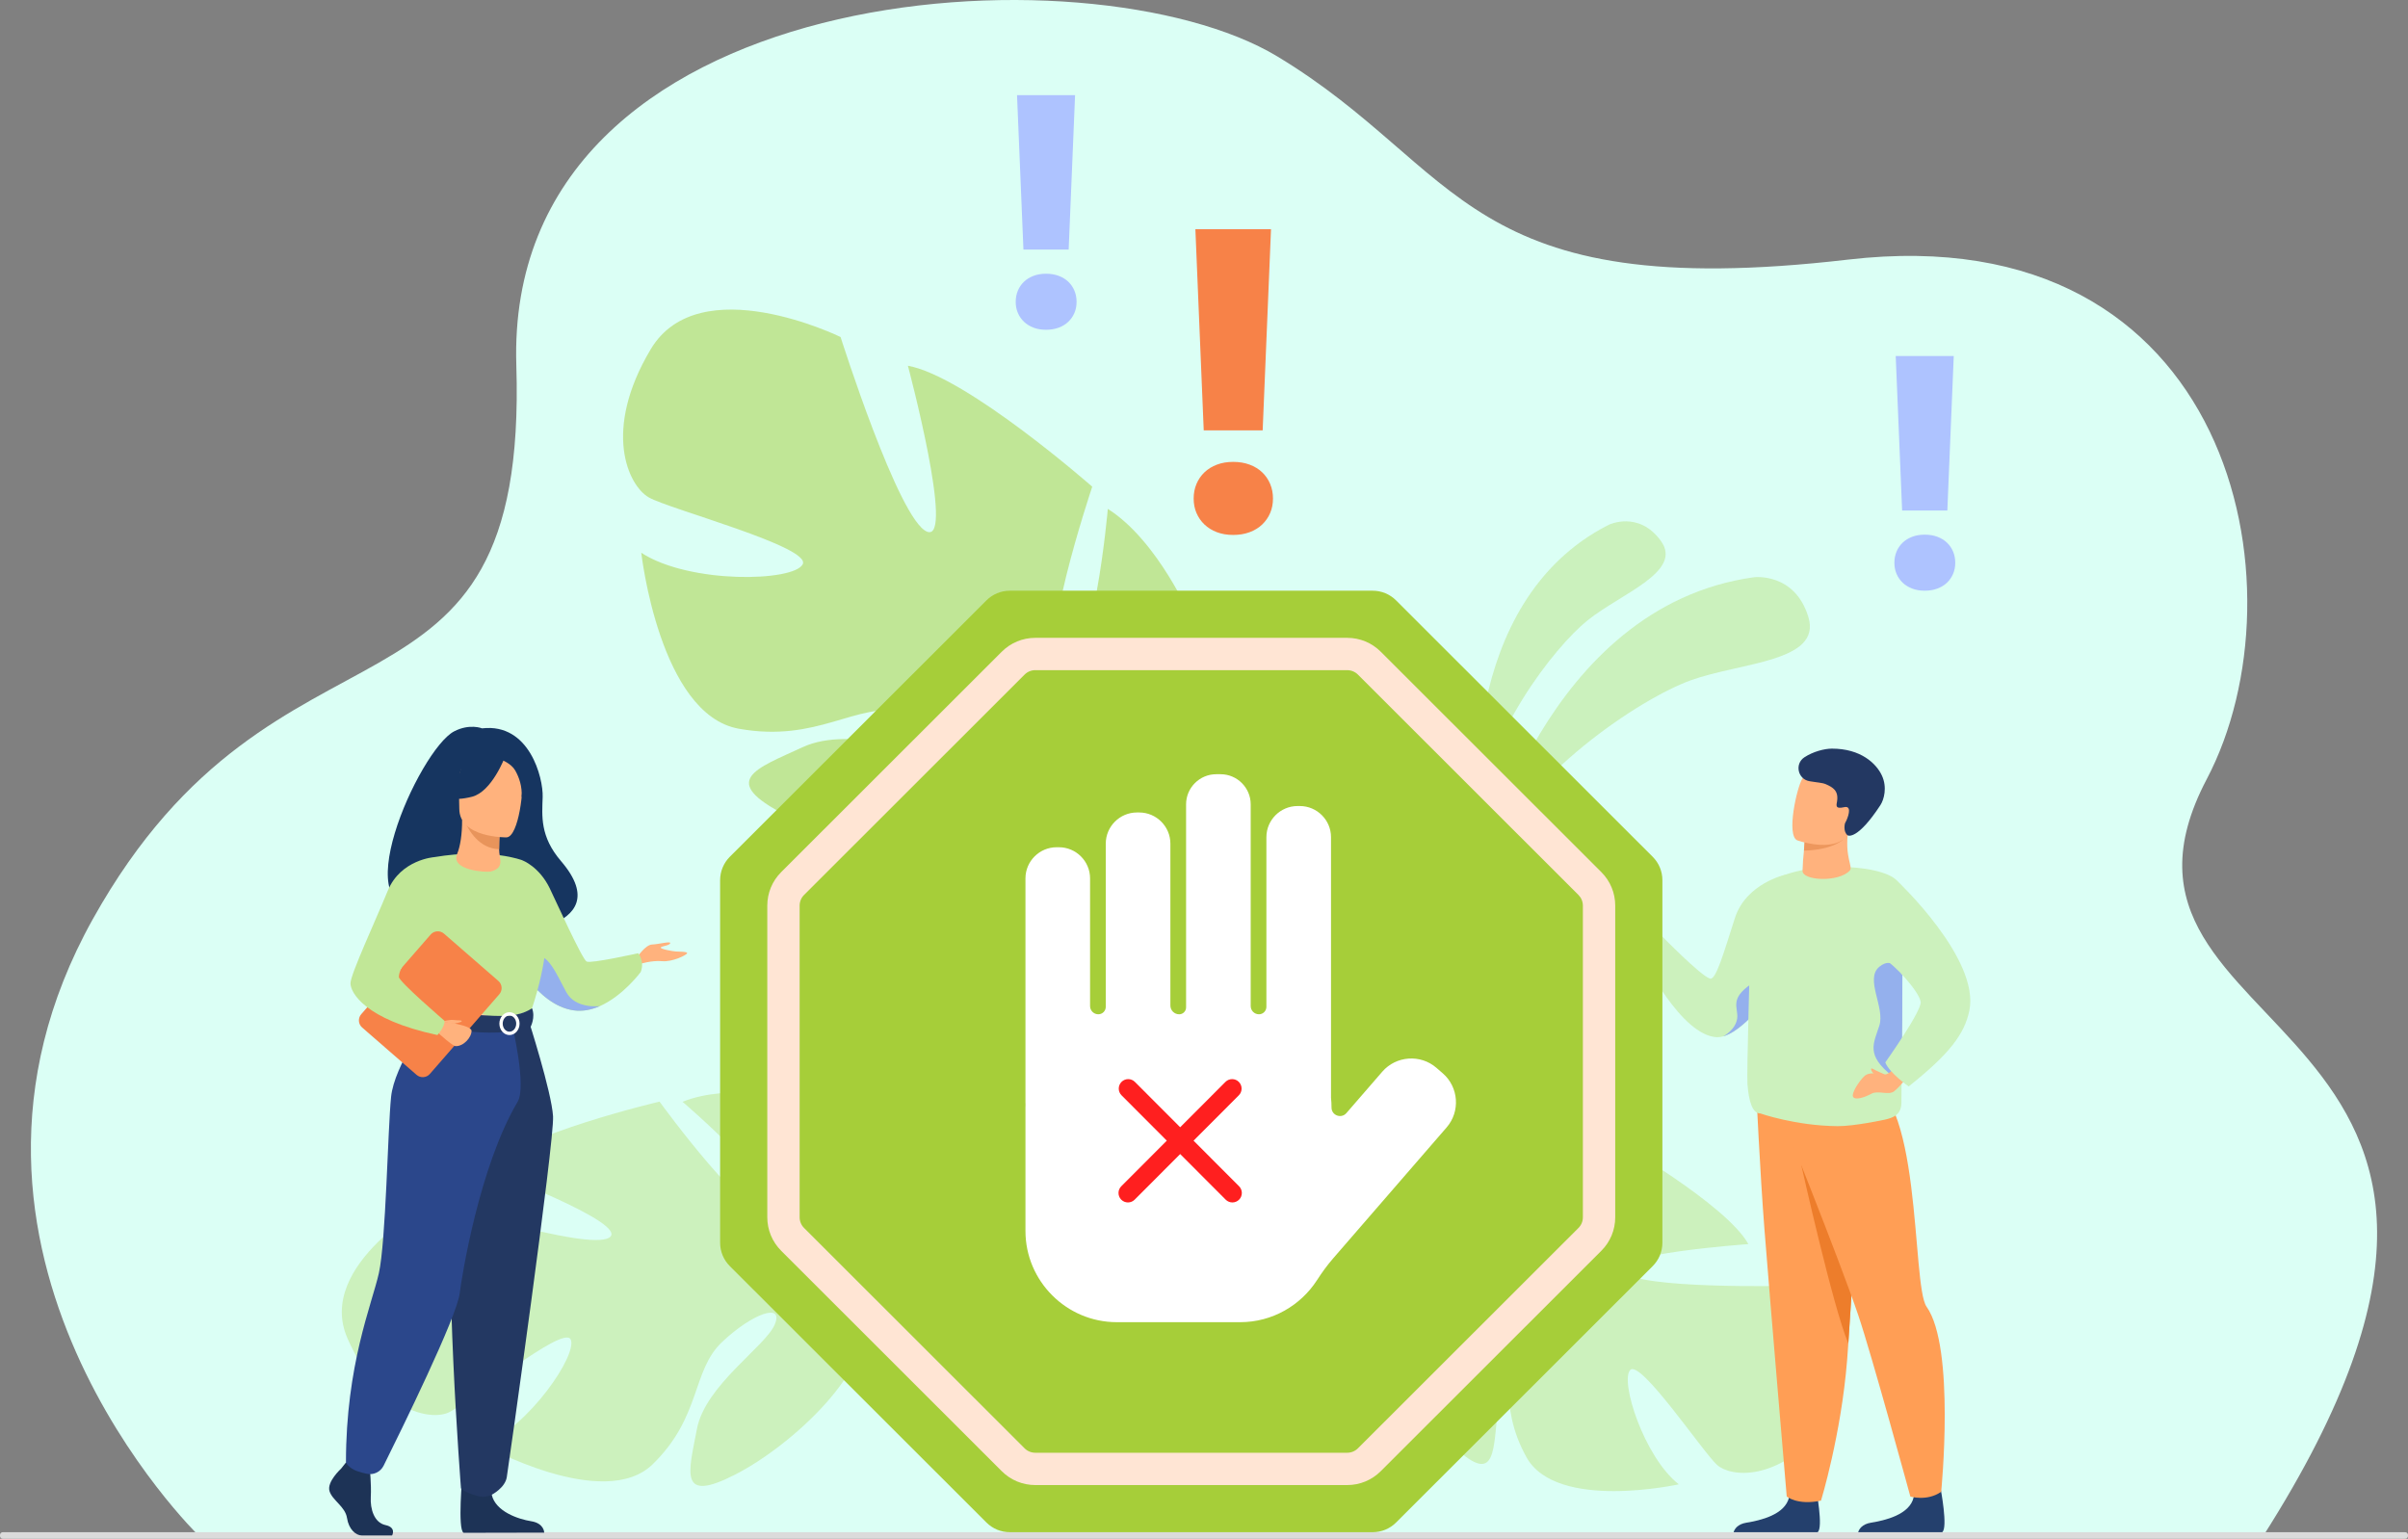 <svg width="859" height="549" viewBox="0 0 859 549" fill="none" xmlns="http://www.w3.org/2000/svg">
<rect x="0" y="0" width="859" height="549" fill="#808080" stroke="none"/>
<g clip-path="url(#clip0_3776_4525)">
<path d="M71.025 548.012C71.025 548.012 -33.227 446.896 33.098 327.931C99.423 208.966 188.499 268.793 184.189 130.329C179.879 -8.134 389.053 -20.029 455.637 20.118C522.217 60.267 521.819 108.621 659.267 92.621C796.718 76.622 822.974 209.989 787.216 277.96C736.48 374.399 928.029 358.492 807.331 548.009H71.025V548.012Z" fill="#DBFFF5"/>
<path opacity="0.3" d="M528.84 310.077C528.84 310.077 550.991 216.256 625.721 205.942C625.721 205.942 640.26 204.156 645.101 220.156C649.942 236.156 621.033 236.272 603.165 242.706C585.298 249.14 543.637 276.421 528.84 310.077Z" fill="#A6CE39"/>
<path opacity="0.3" d="M527.144 292.522C527.144 292.522 519.375 214.807 573.907 187.228C573.907 187.228 584.576 182.033 592.504 193.016C600.432 203.999 578.313 211.699 566.321 221.334C554.328 230.969 529.604 262.842 527.144 292.522Z" fill="#A6CE39"/>
<path d="M858.009 546.641H0.991C0.444 546.641 0 547.084 0 547.631V548.009C0 548.556 0.444 549 0.991 549H858.009C858.556 549 859 548.556 859 548.009V547.631C859 547.084 858.556 546.641 858.009 546.641Z" fill="#DBDBDB"/>
<path d="M123.946 477.452C112.408 451.181 154.257 428.612 154.257 428.612C154.257 428.612 209.402 446.447 217.319 441.556C225.237 436.666 173.149 417.108 173.149 417.108C186 404.541 235.28 393.028 235.28 393.028C235.28 393.028 268.519 438.866 274.991 432.177C281.46 425.487 243.486 393.09 243.486 393.09C260.233 386.278 285.495 391.871 285.495 391.871C321.87 404.813 303.362 450.824 303.362 450.824C303.362 450.824 315.226 466.462 338.789 476.382C338.789 476.382 343.527 477.903 350.125 481.657L346.448 484.615C345.354 483.873 344.254 483.187 343.153 482.568C343.146 482.561 343.139 482.558 343.133 482.558C343.116 482.548 343.1 482.541 343.083 482.531C342.374 482.167 341.359 481.65 340.116 481.027C340.116 481.027 340.116 481.027 340.112 481.027C340.112 481.027 340.109 481.027 340.106 481.027C337.211 479.735 335.142 478.721 333.72 477.936C333.717 477.936 333.71 477.933 333.707 477.929C324.781 473.741 312.686 468.655 307.931 469.371C307.931 469.371 307.878 468.473 307.361 467.052C307.543 467.791 307.732 468.563 307.931 469.371C312.5 487.915 282.839 515.491 262.408 526.011C241.977 536.53 245.638 525.434 248.612 509.816C251.589 494.197 273.074 480.388 276.383 472.539C279.692 464.69 268.615 468.42 257.65 478.728C246.686 489.035 250.257 505.419 232.82 522.416C215.386 539.413 172.39 515.498 172.39 515.498C188.686 509.047 206.272 483.042 203.55 477.827C200.828 472.611 166.571 500.923 160.089 503.918C153.607 506.913 135.474 503.729 123.939 477.459L123.946 477.452Z" fill="#CCF1BD"/>
<path d="M650.832 509.036C667.662 489.194 637.142 458.751 637.142 458.751C637.142 458.751 584.6 459.987 578.983 453.689C573.37 447.39 623.701 443.865 623.701 443.865C615.786 429.622 575.946 406.866 575.946 406.866C575.946 406.866 535.188 438.103 531.295 430.615C527.406 423.131 568.798 404.799 568.798 404.799C556.009 394.548 532.605 392.871 532.605 392.871C497.638 394.71 501.806 439.482 501.806 439.482C501.806 439.482 487.446 450.001 464.4 452.529C464.4 452.529 459.887 452.625 453.18 454.183L455.61 457.704C456.754 457.34 457.888 457.029 459.005 456.777C459.012 456.773 459.018 456.77 459.025 456.773C459.042 456.77 459.058 456.767 459.075 456.764C459.788 456.631 460.799 456.442 462.042 456.227C462.042 456.227 462.042 456.227 462.046 456.227C462.046 456.227 462.049 456.227 462.052 456.227C464.904 455.852 466.963 455.508 468.405 455.193C468.408 455.193 468.415 455.193 468.418 455.19C477.261 453.858 489.088 452.566 493.033 454.421C493.033 454.421 493.315 453.652 494.131 452.552C493.782 453.149 493.414 453.768 493.033 454.421C484.26 469.354 502.89 500.992 517.923 515.418C532.953 529.844 532.648 519.255 534.107 504.912C535.566 490.569 520.47 473.012 519.627 465.332C518.785 457.655 527.446 463.761 534.302 475.556C541.162 487.348 533.815 500.664 544.564 519.944C555.313 539.223 598.87 529.562 598.87 529.562C586.377 519.742 577.833 492.593 581.549 488.763C585.266 484.933 607.703 518.4 612.56 522.677C617.418 526.958 633.999 528.879 650.829 509.036H650.832Z" fill="#CCF1BD"/>
<path opacity="0.5" d="M232.116 124.624C249.463 95.537 299.86 120.24 299.86 120.24C299.86 120.24 320.52 185.415 330.652 189.666C340.784 193.914 323.878 130.495 323.878 130.495C344.77 134.219 389.63 173.637 389.63 173.637C389.63 173.637 368.347 236.979 379.212 238.606C390.077 240.233 395.193 181.558 395.193 181.558C413.227 192.966 425.17 221.056 425.17 221.056C437.666 264.857 380.737 278.63 380.737 278.63C380.737 278.63 373.834 300.742 380.452 330.167C380.452 330.167 382.239 335.76 383.151 344.669L377.783 343.168C377.747 341.608 377.654 340.084 377.491 338.599C377.491 338.589 377.491 338.583 377.488 338.573C377.488 338.553 377.481 338.53 377.481 338.51C377.346 337.579 377.147 336.25 376.891 334.63C376.891 334.63 376.891 334.627 376.891 334.623C376.891 334.62 376.891 334.62 376.891 334.617C376.152 330.949 375.708 328.272 375.485 326.364C375.485 326.357 375.485 326.35 375.485 326.347C373.393 314.903 369.992 299.805 366.039 295.733C366.039 295.733 366.868 295.063 367.876 293.596C367.289 294.278 366.679 294.987 366.039 295.733C351.341 312.836 304.492 303.264 280.368 290.859C256.247 278.454 269.423 274.362 286.482 266.51C303.54 258.658 331.547 269.82 341.365 267.616C351.182 265.413 339.999 257.336 322.572 253.873C305.145 250.411 291.836 265.075 263.544 259.989C235.249 254.904 228.764 197.227 228.764 197.227C246.141 208.452 283.199 207.504 286.349 201.315C289.499 195.126 238.787 181.648 231.466 177.477C224.142 173.305 214.772 153.714 232.119 124.627L232.116 124.624Z" fill="#A6CE39"/>
<path d="M425.812 177.863C425.812 175.984 426.147 174.245 426.82 172.651C427.49 171.057 428.442 169.676 429.669 168.506C430.895 167.34 432.367 166.429 434.092 165.773C435.812 165.12 437.755 164.789 439.917 164.789C442.079 164.789 444.035 165.117 445.786 165.773C447.536 166.429 449.028 167.34 450.252 168.506C451.478 169.676 452.427 171.057 453.1 172.651C453.77 174.245 454.108 175.984 454.108 177.863C454.108 179.741 453.773 181.468 453.1 183.031C452.427 184.599 451.478 185.967 450.252 187.133C449.025 188.303 447.536 189.214 445.786 189.867C444.035 190.519 442.075 190.851 439.917 190.851C437.759 190.851 435.812 190.523 434.092 189.867C432.367 189.211 430.895 188.299 429.669 187.133C428.442 185.967 427.494 184.599 426.82 183.031C426.147 181.464 425.812 179.741 425.812 177.863ZM450.427 153.55H429.403L426.426 81.766H453.405L450.427 153.55Z" fill="#F78248"/>
<path d="M362.332 107.69C362.332 106.249 362.591 104.914 363.105 103.691C363.618 102.468 364.348 101.408 365.29 100.51C366.231 99.616 367.362 98.917 368.685 98.413C370.008 97.913 371.496 97.658 373.154 97.658C374.812 97.658 376.314 97.909 377.66 98.413C379.006 98.917 380.147 99.616 381.088 100.51C382.03 101.408 382.756 102.468 383.273 103.691C383.787 104.917 384.046 106.249 384.046 107.69C384.046 109.131 383.787 110.457 383.273 111.656C382.756 112.859 382.03 113.909 381.088 114.804C380.147 115.702 379.003 116.401 377.66 116.901C376.314 117.401 374.812 117.656 373.154 117.656C371.496 117.656 370.004 117.405 368.685 116.901C367.362 116.397 366.231 115.698 365.29 114.804C364.348 113.909 363.618 112.859 363.105 111.656C362.587 110.453 362.332 109.131 362.332 107.69ZM381.224 89.03H365.087L362.803 33.938H383.509L381.224 89.03Z" fill="#AEC3FF"/>
<path d="M675.781 200.78C675.781 199.339 676.04 198.003 676.554 196.781C677.068 195.558 677.797 194.498 678.739 193.6C679.68 192.706 680.811 192.007 682.134 191.503C683.457 191.003 684.946 190.748 686.603 190.748C688.261 190.748 689.763 190.999 691.106 191.503C692.452 192.007 693.593 192.706 694.534 193.6C695.476 194.498 696.202 195.558 696.719 196.781C697.233 198.007 697.492 199.339 697.492 200.78C697.492 202.221 697.233 203.547 696.719 204.746C696.202 205.949 695.476 206.999 694.534 207.894C693.593 208.791 692.449 209.49 691.106 209.991C689.763 210.494 688.258 210.746 686.603 210.746C684.949 210.746 683.454 210.494 682.134 209.991C680.811 209.487 679.68 208.788 678.739 207.894C677.797 206.999 677.068 205.949 676.554 204.746C676.037 203.543 675.781 202.221 675.781 200.78ZM694.673 182.12H678.537L676.252 127.027H696.958L694.673 182.12Z" fill="#AEC3FF"/>
<path d="M640.286 340.983C636.914 347.235 632.714 353.547 628.407 358.685C623.898 364.069 619.282 368.158 615.386 369.543L615.357 369.553C615.154 369.622 614.952 369.689 614.753 369.742C614.743 369.748 614.733 369.748 614.723 369.748C613.931 369.974 613.178 370.076 612.459 370.043C599.674 369.47 586.199 342.066 586.199 342.066C586.199 342.066 586.551 338.816 589.037 336.523C591.206 334.522 592.877 333.999 592.877 333.999C592.877 333.999 606.646 348.126 610.008 349.143C612.124 349.779 614.906 339.913 618.891 327.524C622.88 315.133 636.881 312.078 636.881 312.078C636.881 312.078 651.052 321.04 640.29 340.986L640.286 340.983Z" fill="#CCF1BD"/>
<path d="M628.406 358.682C623.896 364.066 619.281 368.155 615.385 369.54L615.355 369.55L614.752 369.739L614.719 369.749C614.858 369.652 619.029 367.492 619.682 363.48C620.352 359.381 616.012 356.028 626.917 349.69C633.269 345.996 628.406 358.679 628.406 358.679V358.682Z" fill="#94B0ED"/>
<path d="M618.426 546.64H648.389C650.534 545.186 647.809 530.962 647.809 530.962C647.809 530.962 639.632 527.861 638.22 534.166C636.804 540.467 627.802 542.472 623.041 543.241C619.782 543.771 618.751 545.56 618.426 546.64Z" fill="#24406D"/>
<path d="M664.121 399.209C664.121 399.209 663.176 416.676 661.996 436.917C661.143 451.429 660.175 467.369 659.346 479.307C659.237 480.89 659.124 482.405 659.021 483.836C658.992 484.28 658.958 484.72 658.925 485.161C656.78 511.929 649.605 535.38 649.605 535.38C641.18 537.156 637.377 533.909 637.377 533.909C637.377 533.909 631.572 465.928 629.423 438.511C627.842 418.326 626.492 388.941 626.492 388.941L664.124 399.209H664.121Z" fill="#FF9E55"/>
<path d="M661.995 436.918C661.143 451.43 660.175 467.37 659.346 479.308C653.839 466.326 642.586 415.727 642.586 415.727L661.995 436.918Z" fill="#ED7D2B"/>
<path d="M662.867 546.64H692.83C694.975 545.186 692.25 530.962 692.25 530.962C692.25 530.962 684.074 527.861 682.661 534.166C681.245 540.467 672.244 542.472 667.483 543.241C664.223 543.771 663.192 545.56 662.867 546.64Z" fill="#24406D"/>
<path d="M634.625 395.736C634.625 395.736 656.024 448.96 662.864 469.135C667.738 483.504 681.478 533.922 681.478 533.922C681.478 533.922 687.452 535.737 692.475 532.225C692.475 532.225 697.588 480.718 687.26 466.196C681.783 458.489 685.897 386.098 663.686 385.479C641.472 384.859 634.628 395.736 634.628 395.736H634.625Z" fill="#FF9E55"/>
<path d="M678.441 378.618C678.352 386.186 678.269 391.742 678.289 393.147C678.349 397.726 675.418 398.76 672.397 399.459C672.397 399.459 669.605 400.058 666.084 400.655C662.636 401.231 658.478 401.801 655.541 401.781C640.518 401.662 627.945 397.242 627.945 397.242C625.117 397.242 623.83 392.872 623.366 386.772C623.051 382.644 624.328 341.464 624.487 331.179C624.596 323.804 628.648 316.989 629.782 315.995C640.272 306.724 671.23 307.894 676.8 314.289C678.18 315.869 678.581 331.116 678.627 347.815C678.657 358.567 678.548 369.918 678.445 378.618H678.441Z" fill="#CCF1BD"/>
<path d="M659.853 310.616C655.901 314.897 642.629 314.261 643.02 310.527C643.073 310.066 643.159 307.333 643.203 306.909C643.236 306.567 643.269 306.236 643.295 305.921C643.385 305 643.458 304.188 643.518 303.483C643.693 301.435 643.753 300.325 643.753 300.325H643.766C644.147 300.219 652.682 297.797 656.926 296.793C658.351 296.455 659.296 296.28 659.28 296.402C657.977 305.931 661.147 309.215 659.85 310.619L659.853 310.616Z" fill="#FFB27D"/>
<path d="M657.383 299.603C657.383 299.603 653.818 303.221 643.523 303.482C643.699 301.435 643.759 300.325 643.759 300.325H643.772C644.153 300.219 652.688 297.797 656.932 296.793C657.678 297.101 656.69 299.092 657.383 299.606V299.603Z" fill="#ED975D"/>
<path d="M641.144 299.818C641.144 299.818 643.75 300.752 647.072 301.2C651.933 301.856 658.322 301.468 660.328 295.594C663.71 285.704 668.027 279.776 658.08 275.737C652.755 273.577 649.347 273.461 647.032 274.286C645.023 274.999 643.836 276.42 642.938 277.828C641.005 280.856 637.119 298.088 641.144 299.818Z" fill="#FFB27D"/>
<path d="M643.689 270.174C640.134 272.507 641.295 277.974 645.482 278.709C647.992 279.15 650.098 279.239 651.315 279.78C653.788 280.88 655.917 282.042 655.33 285.879C655.131 287.185 654.494 288.772 657.856 287.983C658.407 287.854 658.805 287.894 659.076 288.056C660.469 288.881 658.688 292.887 658.151 293.755C658.151 293.755 657.379 296.624 659.093 298.022C659.302 298.188 662.67 299.662 670.794 287.241C672.07 285.293 673.29 280.899 671.318 276.668C669.348 272.441 663.854 267.09 653.506 267.09C650.814 267.09 646.762 268.157 643.685 270.174H643.689Z" fill="#233862"/>
<path d="M678.442 378.615C676.93 385.636 677.314 385.709 674.997 383.867C665.547 376.362 668.309 372.43 670.408 365.926C672.507 359.422 665.136 349.25 670.408 344.913C675.56 340.676 678.498 347.507 678.627 347.812C678.657 358.564 678.548 369.915 678.445 378.615H678.442Z" fill="#94B0ED"/>
<path d="M678.21 377.711C678.21 377.711 674.649 383.532 672.315 383.327C669.981 383.121 666.828 382.25 665.011 383.986C663.191 385.722 660.26 390.195 661.079 391.388C661.898 392.581 665.193 391.524 667.561 390.218C669.928 388.913 673.655 390.861 675.644 389.38C677.63 387.899 682.388 382.012 682.388 382.012L678.214 377.714L678.21 377.711Z" fill="#FFB27D"/>
<path d="M676.799 314.285C676.799 314.285 706.358 342.08 702.518 360.568C700.768 368.993 695.344 376.1 680.878 387.607C680.878 387.607 674.034 382.882 672.532 379.046C672.532 379.046 685.662 360.568 685.155 357.42C684.535 353.57 675.573 343.912 672.357 342.411C669.14 340.91 669.436 317.509 676.799 314.285Z" fill="#CCF1BD"/>
<path d="M672.314 383.328C672.314 383.328 669.198 381.967 668.196 381.384C667.195 380.8 667.417 381.745 667.722 382.219C668.027 382.692 668.863 383.746 670.086 383.859C671.31 383.971 672.311 383.332 672.311 383.332L672.314 383.328Z" fill="#FFB27D"/>
<path d="M152.563 322.932C151.495 320.871 175.878 313.456 176.263 333.783C176.263 333.783 221.942 332.66 200.132 307.221C192.582 298.414 193.358 291.132 193.584 284.353C193.812 277.574 188.882 257.87 171.973 259.855C171.973 259.855 167.546 258.056 162.019 260.918C149.453 267.432 121.304 330.43 152.56 322.936L152.563 322.932Z" fill="#163560"/>
<path d="M227.238 341.589C227.238 341.589 230.212 337.067 232.606 336.977C235.003 336.888 239.439 335.645 239.084 336.533C238.73 337.421 235.978 337.507 235.712 338.041C235.447 338.574 239.794 339.369 241.037 339.459C242.281 339.548 245.208 339.459 245.119 340.078C245.029 340.698 239.84 343.272 236.177 342.918C232.516 342.563 227.987 343.981 227.987 343.981L227.234 341.586L227.238 341.589Z" fill="#FFB27D"/>
<path d="M184.238 343.052C184.238 343.052 185.853 346.249 188.787 349.923C192.322 354.347 197.769 359.452 204.609 360.463C207.875 360.943 211.071 360.241 214.009 358.939C214.016 358.939 214.019 358.939 214.019 358.939C222.324 355.254 228.571 346.779 228.571 346.779C230.037 342.787 227.639 340.083 227.639 340.083C227.639 340.083 210.866 343.854 209.268 343.055C207.67 342.257 197.849 320.482 196.078 316.857C192.318 309.147 186.35 306.938 186.35 306.938L184.238 343.055V343.052Z" fill="#C1E797"/>
<path d="M188.789 349.924C192.323 354.347 197.771 359.453 204.611 360.463C207.877 360.944 211.073 360.241 214.011 358.939C213.686 358.982 205.39 360.006 202.081 354.095C198.709 348.065 195.059 338.487 190.049 341.677C187.887 343.056 187.983 346.481 188.789 349.924Z" fill="#94B0ED"/>
<path d="M121.658 523.988C121.658 523.988 116.539 528.656 117.54 531.973C118.538 535.289 123.157 537.499 123.783 541.555C124.407 545.61 126.903 547.82 129.151 547.82H139.864C139.864 547.82 141.518 544.967 137.523 544.109C133.528 543.248 132.022 538.487 132.271 534.063C132.52 529.64 131.896 523.746 131.896 523.746L123.409 521.781L121.661 523.991L121.658 523.988Z" fill="#1D3356"/>
<path d="M164.98 525.976C164.98 525.976 163.139 545.749 165.384 546.856L194.14 546.796C194.14 546.796 194.14 543.48 189.522 542.741C184.903 542.005 176.79 539.302 175.414 533.282C174.041 527.262 164.976 525.973 164.976 525.973L164.98 525.976Z" fill="#1D3356"/>
<path d="M142.858 329.713C142.858 329.713 142.43 335.75 142.858 342.996C143.143 347.8 148.004 354.231 148.694 355.822C150.424 359.811 152.377 360.46 152.377 360.46L167.476 364.158L172.785 365.457L189.528 360.46C189.528 360.46 197.154 339.189 194.091 327.219C191.03 315.244 186.352 306.932 186.352 306.932C186.352 306.932 175.003 302.455 154.904 305.798L142.861 329.713H142.858Z" fill="#C1E797"/>
<path d="M147.277 344.959C147.562 349.763 148.003 354.233 148.693 355.826C150.424 359.815 152.377 360.465 152.377 360.465L167.476 364.162L174.034 362.237C174.034 362.237 152.141 358.921 154.568 340.102L147.277 344.959Z" fill="#F2CCAA"/>
<path d="M188.465 363.691C188.465 363.691 196.758 389.482 197.288 398.262C197.822 407.042 181.439 522.992 180.78 527.037C180.16 530.851 175.418 533.283 175.418 533.283C175.418 533.283 173.24 534.568 170.127 533.69C165.81 532.471 164.447 531.013 164.447 531.013C164.447 531.013 157.995 448.318 161.987 418.777C165.979 389.236 166.029 363.691 166.029 363.691H188.462H188.465Z" fill="#233862"/>
<path d="M153.337 362.922C153.337 362.922 140.691 379.879 139.511 391.343C138.33 402.807 137.661 443.069 135.151 454.245C132.637 465.42 123.41 486.923 123.41 521.778C123.41 521.778 124.368 523.776 127.333 524.84C128.281 525.181 129.547 525.509 130.781 525.794C133.224 526.354 135.731 525.161 136.845 522.918C143.085 510.364 162.959 469.876 163.98 461.471C164.703 455.524 170.976 416.159 184.666 393.059C187.951 387.513 182.65 365.46 182.65 365.46L153.343 362.922H153.337Z" fill="#2B478B"/>
<path d="M189.785 359.711C189.785 359.711 186.456 362.342 179.845 362.474C171.947 362.633 152.376 360.463 152.376 360.463C152.376 360.463 151.507 362.892 151.54 365.453C151.54 365.453 175.442 371.476 189.291 366.334C189.291 366.334 191.078 362.974 189.782 359.711H189.785Z" fill="#233862"/>
<path d="M178.137 365.2C178.137 362.954 179.755 361.125 181.741 361.125C183.727 361.125 185.345 362.954 185.345 365.2C185.345 367.447 183.727 369.276 181.741 369.276C179.755 369.276 178.137 367.447 178.137 365.2ZM179.33 365.2C179.33 366.791 180.411 368.083 181.741 368.083C183.07 368.083 184.151 366.791 184.151 365.2C184.151 363.61 183.07 362.318 181.741 362.318C180.411 362.318 179.33 363.61 179.33 365.2Z" fill="white"/>
<path d="M129.187 366.589L148.596 383.477C149.999 384.696 152.124 384.55 153.348 383.149L178.115 354.728C179.335 353.326 179.189 351.199 177.787 349.98L158.377 333.092C156.975 331.873 154.85 332.019 153.626 333.42L128.859 361.841C127.639 363.243 127.784 365.367 129.187 366.589Z" fill="#F78248"/>
<path d="M157.9 364.453C158.175 364.526 168.212 365.706 168.212 367.776C168.212 370.172 165.271 373.382 162.499 373.23C161.375 373.167 156.199 368.412 156.199 368.412L157.9 364.453Z" fill="#FFB27D"/>
<path d="M163.055 304.704C164.196 301.937 164.862 297.723 164.845 292.508L165.605 292.657L178.35 295.178C178.35 295.178 178.061 299.187 178.051 302.964C178.051 302.994 178.051 303.027 178.051 303.057C178.035 306.337 180.27 309.627 175.004 310.929C173.376 311.33 160.658 310.515 163.058 304.704H163.055Z" fill="#FFB27D"/>
<path d="M178.347 295.178C178.347 295.178 178.055 299.187 178.048 302.964C170.916 302.762 167.147 296.261 165.602 292.656L178.347 295.178Z" fill="#E8945B"/>
<path d="M180.729 298.753C180.729 298.753 163.853 299.031 163.843 288.528C163.829 278.022 161.645 270.984 172.42 270.361C183.196 269.739 185.291 273.744 186.15 277.25C187.009 280.755 185.122 298.408 180.732 298.753H180.729Z" fill="#FFB27D"/>
<path d="M180.107 270.106C180.107 270.106 175.485 282.431 168.396 284.253C161.304 286.075 158.23 284.177 158.23 284.177C158.23 284.177 163.668 279.86 164.799 272.322C164.799 272.322 176.625 264.241 180.11 270.109L180.107 270.106Z" fill="#163560"/>
<path d="M178.957 271.108C178.957 271.108 182.382 272.387 183.794 274.885C185.174 277.327 186.347 280.56 186.076 284.53C186.076 284.53 189.557 276.154 185.645 271.416C181.497 266.393 178.957 271.111 178.957 271.111V271.108Z" fill="#163560"/>
<path d="M157.902 364.455C157.902 364.455 160.306 363.683 161.914 363.908C163.522 364.134 164.709 363.875 164.709 364.326C164.709 364.776 162.633 364.985 162.192 365.201C161.751 365.416 157.898 364.455 157.898 364.455H157.902Z" fill="#FFB27D"/>
<path d="M154.9 305.8C154.9 305.8 142.921 306.638 138.329 317.794C133.737 328.95 125.023 347.676 125.023 350.827C125.023 353.978 129.891 363.689 156.028 369.275C156.028 369.275 158.73 366.432 158.567 364.186C158.567 364.186 142.251 350.181 142.294 348.544C142.377 345.45 144.97 341.361 159.293 327.041C163.189 323.148 154.897 305.797 154.897 305.797L154.9 305.8Z" fill="#C1E797"/>
<path d="M489.681 210.75H360.23C357.1 210.75 354.097 211.992 351.882 214.206L260.345 305.678C258.13 307.891 256.887 310.889 256.887 314.017V443.376C256.887 446.503 258.13 449.505 260.345 451.715L351.882 543.187C354.097 545.4 357.097 546.643 360.23 546.643H489.681C492.811 546.643 495.815 545.4 498.026 543.187L589.563 451.715C591.778 449.502 593.021 446.503 593.021 443.376V314.017C593.021 310.889 591.778 307.887 589.563 305.678L498.026 214.206C495.811 211.992 492.811 210.75 489.681 210.75Z" fill="#A6CE39"/>
<path d="M480.575 529.829H369.336C364.804 529.829 360.547 528.066 357.341 524.866L278.685 446.263C275.482 443.062 273.715 438.805 273.715 434.275V323.116C273.715 318.587 275.479 314.333 278.685 311.129L357.341 232.529C360.547 229.328 364.804 227.562 369.336 227.562H480.575C485.107 227.562 489.368 229.325 492.57 232.529L571.226 311.129C574.429 314.33 576.196 318.587 576.196 323.116V434.275C576.196 438.805 574.432 443.059 571.226 446.263L492.57 524.863C489.368 528.063 485.107 529.829 480.575 529.829ZM369.336 239.089C367.888 239.089 366.522 239.652 365.497 240.68L286.841 319.28C285.817 320.303 285.25 321.665 285.25 323.116V434.275C285.25 435.723 285.813 437.085 286.841 438.112L365.497 516.715C366.522 517.739 367.884 518.302 369.336 518.302H480.575C482.027 518.302 483.39 517.739 484.414 516.715L563.07 438.115C564.094 437.092 564.658 435.73 564.658 434.279V323.12C564.658 321.672 564.094 320.31 563.07 319.283L484.414 240.683C483.39 239.659 482.023 239.093 480.575 239.093H369.336V239.089Z" fill="#FFE5D4"/>
<path d="M514.672 382.925L512.407 380.963C506.715 376.037 498.024 376.663 493.094 382.352L480.293 397.125C478.462 399.236 474.994 397.944 474.994 395.151C474.994 393.981 474.931 392.822 474.809 391.682V298.676C474.809 292.566 469.809 287.57 463.695 287.57H462.873C456.759 287.57 451.759 292.566 451.759 298.676V359.209C451.759 360.676 450.568 361.869 449.096 361.869C447.475 361.869 446.159 360.554 446.159 358.934V286.954C446.159 281.049 441.324 276.219 435.416 276.219H433.851C427.943 276.219 423.109 281.049 423.109 286.954V359.411C423.109 360.769 422.005 361.873 420.645 361.873C418.914 361.873 417.509 360.471 417.509 358.738V300.975C417.509 294.866 412.509 289.869 406.395 289.869H405.572C399.459 289.869 394.459 294.866 394.459 300.975V359.205C394.459 360.676 393.265 361.869 391.793 361.869C390.175 361.869 388.859 360.557 388.859 358.937V313.38C388.859 307.27 383.859 302.274 377.745 302.274H376.922C370.808 302.274 365.809 307.27 365.809 313.38V393.368C365.809 393.59 365.819 393.809 365.832 394.031C365.819 394.402 365.809 394.776 365.809 395.151V439.18C365.809 457.075 380.46 471.716 398.368 471.716H442.429C453.881 471.716 464.003 465.726 469.809 456.727C471.563 454.01 473.459 451.386 475.581 448.941L516.058 402.224C520.988 396.536 520.362 387.852 514.669 382.925H514.672Z" fill="white"/>
<g clip-path="url(#clip1_3776_4525)">
<path d="M442.013 423.228L425.773 406.955L441.925 390.771C443.242 389.45 443.242 387.31 441.925 385.99C440.607 384.67 438.471 384.67 437.153 385.99L421.001 402.174L404.85 385.99C403.532 384.67 401.397 384.67 400.079 385.99C398.761 387.31 398.761 389.451 400.079 390.771L416.23 406.955L399.988 423.228C398.671 424.549 398.671 426.689 399.988 428.009C400.647 428.669 401.511 428.999 402.375 428.999C403.238 428.999 404.102 428.669 404.761 428.009L421.001 411.736L437.242 428.009C437.9 428.669 438.764 428.999 439.628 428.999C440.492 428.999 441.355 428.669 442.014 428.009C443.33 426.689 443.33 424.549 442.013 423.228Z" fill="#FF1F1F"/>
</g>
</g>
<defs>
<clipPath id="clip0_3776_4525">
<rect width="859" height="549" fill="white"/>
</clipPath>
<clipPath id="clip1_3776_4525">
<rect width="44" height="44" fill="white" transform="translate(399 385)"/>
</clipPath>
</defs>
</svg>
